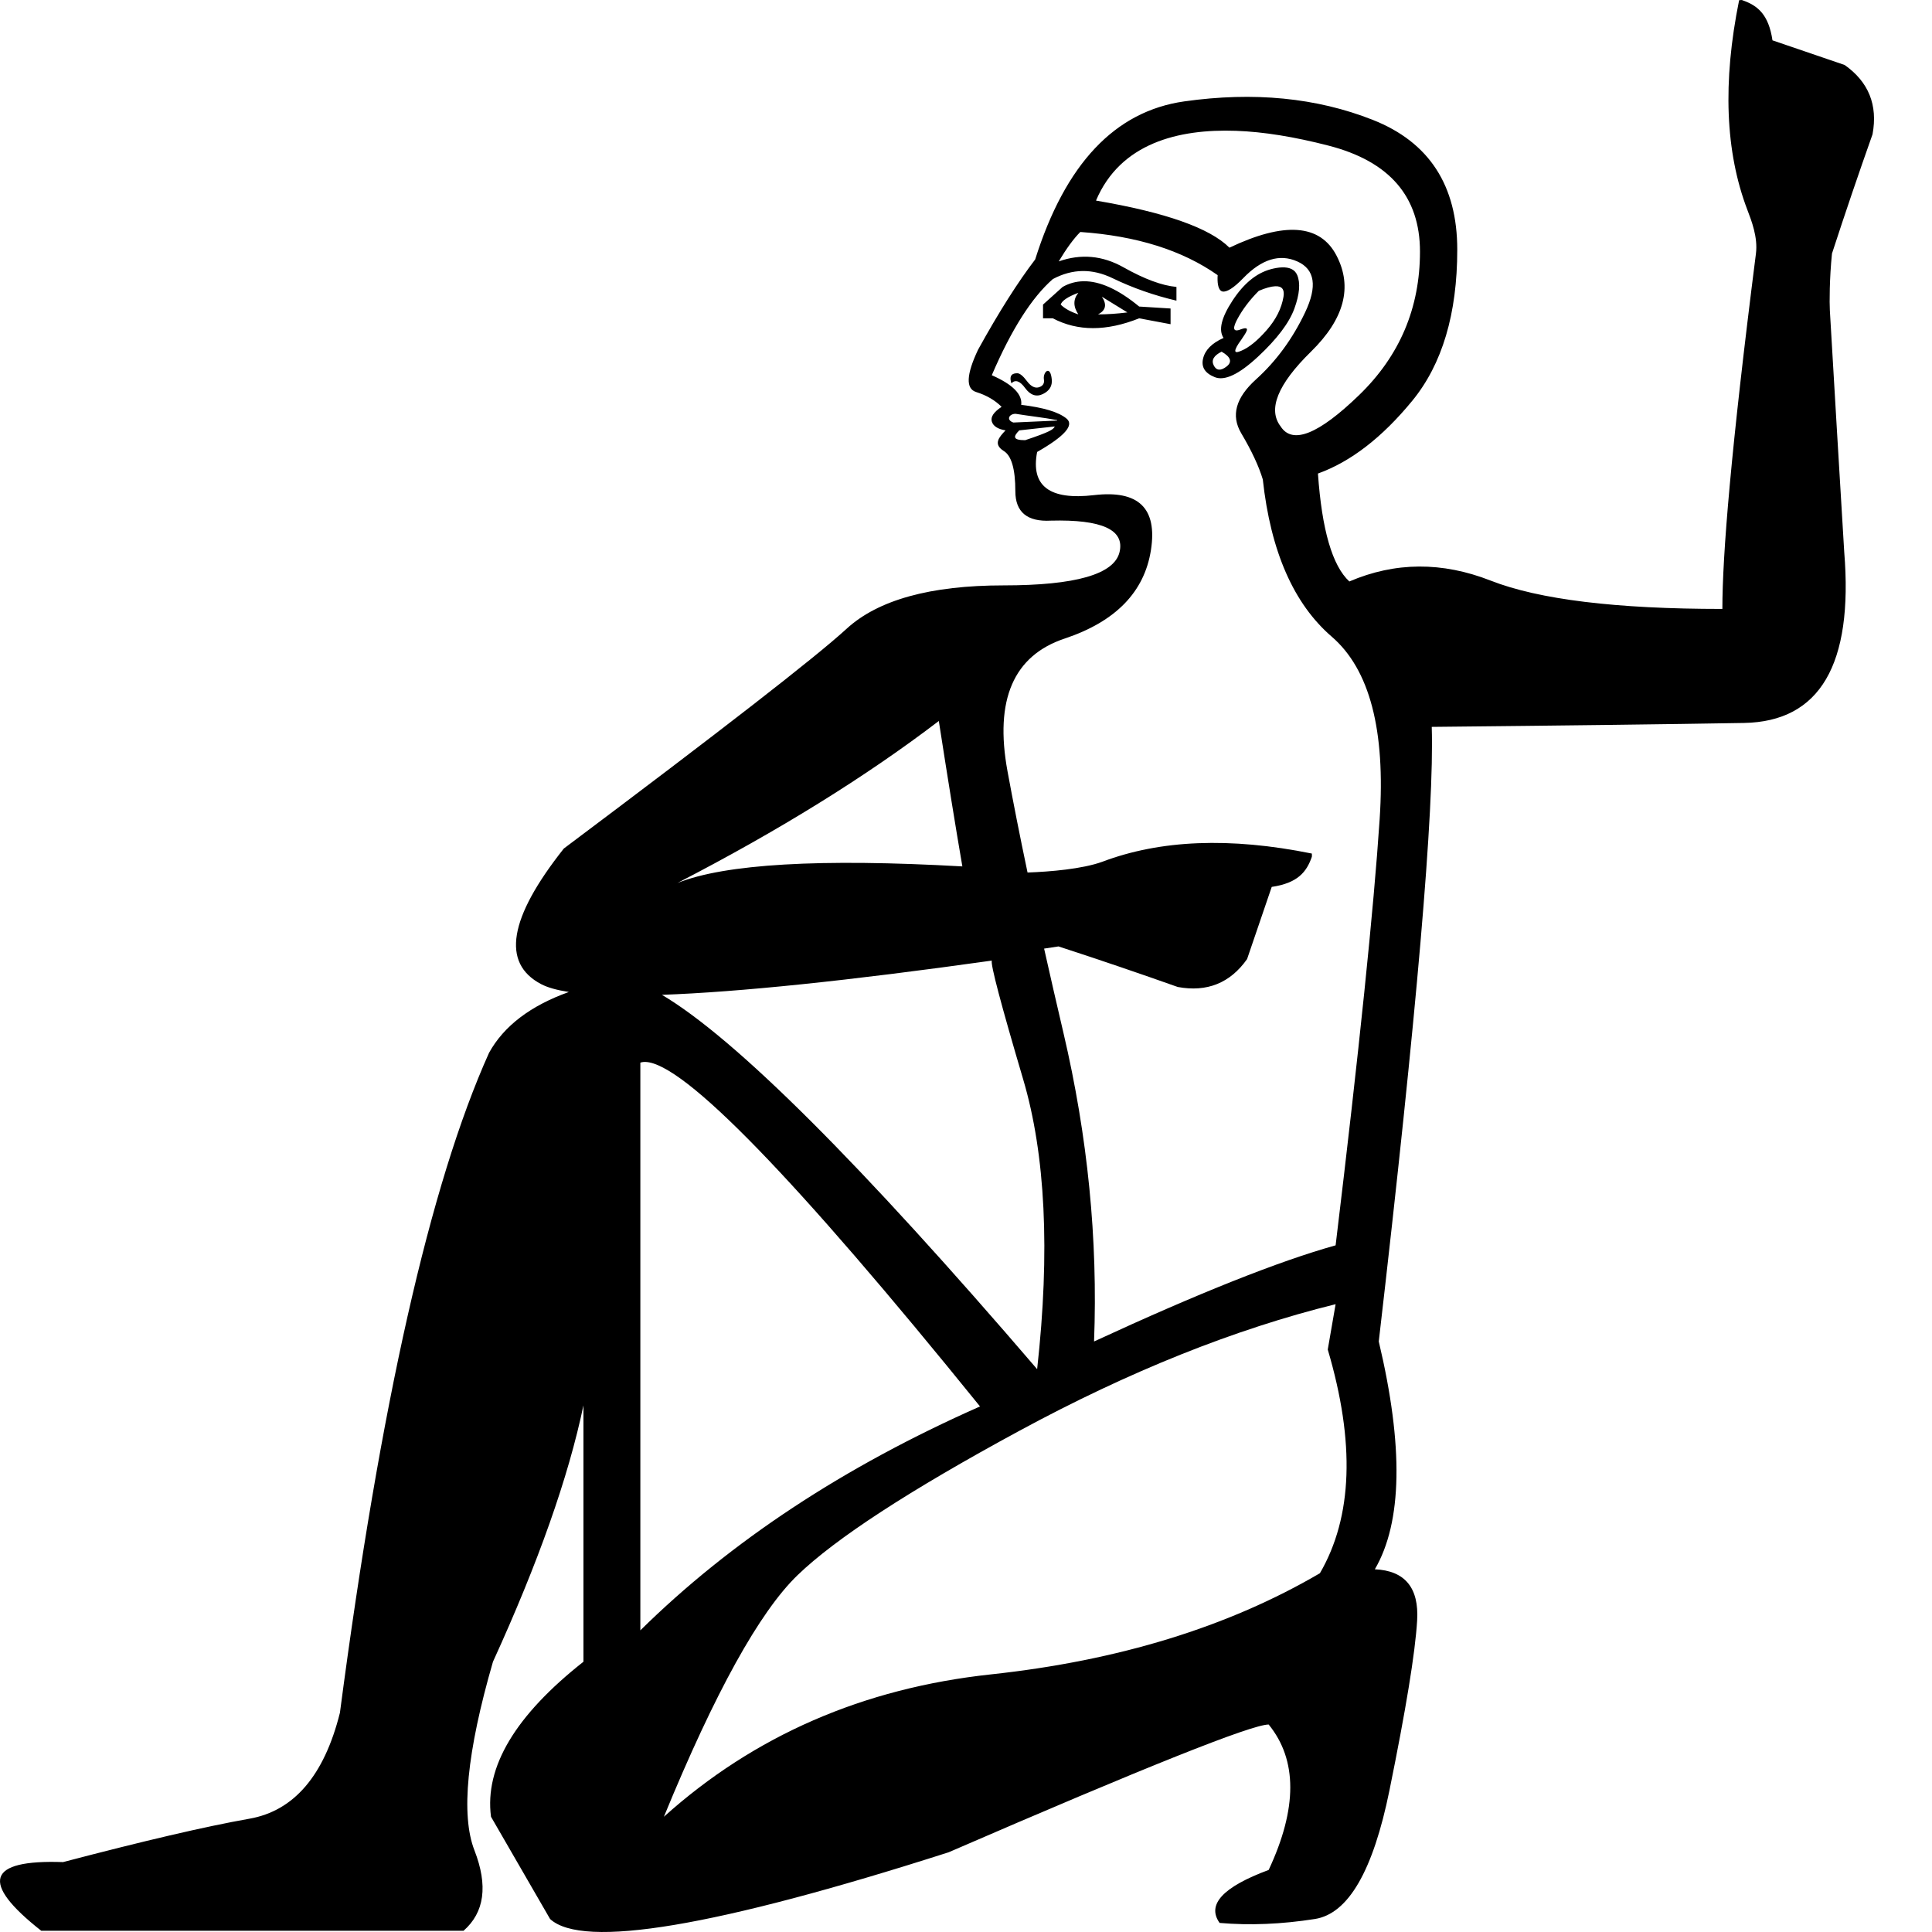 <?xml version="1.0" encoding="UTF-8" standalone="no"?>
<svg
   width="1000"
   height="1000"
   version="1.1"
   id="svg1"
   sodipodi:docname="1347E.svg"
   inkscape:version="1.4.2 (f4327f4, 2025-05-13)"
   xmlns:inkscape="http://www.inkscape.org/namespaces/inkscape"
   xmlns:sodipodi="http://sodipodi.sourceforge.net/DTD/sodipodi-0.dtd"
   xmlns="http://www.w3.org/2000/svg"
   xmlns:svg="http://www.w3.org/2000/svg">
  <defs
     id="defs1" />
  <sodipodi:namedview
     id="namedview1"
     pagecolor="#ffffff"
     bordercolor="#666666"
     borderopacity="1.0"
     inkscape:showpageshadow="2"
     inkscape:pageopacity="0.0"
     inkscape:pagecheckerboard="0"
     inkscape:deskcolor="#d1d1d1"
     inkscape:zoom="0.3775"
     inkscape:cx="793.37748"
     inkscape:cy="9.2715232"
     inkscape:window-width="1680"
     inkscape:window-height="998"
     inkscape:window-x="-8"
     inkscape:window-y="-8"
     inkscape:window-maximized="1"
     inkscape:current-layer="svg1" />
  <path
     id="path1"
     style="fill:#000000;stroke:none;stroke-width:57.777"
     d="m 901.631,0.006 c -0.414,-0.031 -1.028,0.092 -1.467,0.111 -8.595,42.411 -7.173,78.552 4.287,108.559 2.073,5.428 5.492,14.155 4.422,22.568 -12.957,101.831 -17.377,156.154 -17.377,183.939 -54.892,0 -94.881,-4.844 -119.955,-14.67 -25.074,-9.826 -49.406,-9.714 -73.125,0.451 -8.81,-8.132 -14.217,-26.719 -16.25,-55.859 16.942,-6.099 33.163,-18.603 48.75,-37.578 15.587,-18.975 23.359,-45.108 23.359,-78.314 0,-33.206 -14.531,-55.622 -43.672,-67.143 -29.14,-11.521 -61.694,-14.674 -97.611,-9.592 -35.917,5.083 -61.601,32.342 -77.188,81.813 -8.81,11.521 -18.722,27.066 -29.564,46.719 -6.099,12.876 -6.437,20.198 -1.016,21.893 5.421,1.694 9.815,4.283 13.203,7.672 -4.066,2.711 -5.756,5.191 -5.078,7.562 0.678,2.372 3.043,3.947 7.109,4.625 -3.437,3.613 -6.469,7.1 -1.016,10.607 4.066,2.372 6.094,9.356 6.094,20.877 0,10.843 6.194,15.912 18.393,15.234 26.43,-0.678 38.258,4.729 35.547,16.25 -2.711,11.521 -22.761,17.266 -60.033,17.266 -37.95,0 -64.986,7.546 -81.25,22.455 -16.264,14.909 -65.037,52.757 -146.359,113.748 -28.463,35.917 -32.406,59.348 -11.736,70.191 3.312,1.737 8.087,3.091 14.33,4.062 -19.85,7.12 -33.637,17.592 -41.301,31.482 -30.496,67.768 -56.177,181.651 -77.186,341.584 -8.132,32.529 -23.791,50.777 -46.832,54.844 -23.041,4.066 -55.144,11.612 -96.482,22.455 -39.306,-1.355 -43.136,10.473 -11.285,35.547 H 239.924 c 10.843,-9.486 12.758,-23.341 5.643,-41.639 -7.116,-18.297 -3.962,-50.853 9.592,-97.613 23.38,-51.165 39.039,-95.433 46.832,-132.705 v 132.705 c -35.239,27.785 -51.236,54.482 -47.848,80.234 l 30.582,52.924 c 16.942,15.587 85.654,4.098 206.281,-34.529 101.652,-44.049 156.848,-66.129 165.658,-66.129 14.909,18.297 14.909,43.416 0,75.268 -23.719,8.81 -32.167,17.934 -25.391,27.422 15.587,1.355 32.032,0.68 49.312,-2.031 17.281,-2.711 30.123,-24.901 38.594,-66.578 8.471,-41.678 13.316,-70.966 14.332,-87.908 1.017,-16.942 -6.306,-25.84 -21.893,-26.518 14.231,-24.397 14.907,-63.709 2.031,-117.924 19.653,-169.421 28.777,-275.417 27.422,-318.111 68.446,-0.678 122.288,-1.354 161.594,-2.031 39.306,-0.678 56.654,-30.19 51.91,-88.471 -2.534,-41.712 -5.001,-83.43 -7.447,-125.146 -0.219,-3.735 -0.221,-16.438 1.107,-29.34 6.964,-21.384 13.957,-41.894 20.988,-61.727 2.819,-15.171 -2.061,-27.16 -14.443,-35.885 L 917.43,20.881 C 915.444,7.443 909.72,2.834 901.855,0.117 901.792,0.095 901.7,0.019 901.631,0.006 Z M 639.736,67.713 c 14.287,0.504 30.233,3.099 47.959,7.674 31.512,8.132 47.283,26.379 47.283,54.842 0,29.14 -10.476,53.921 -31.484,74.252 -21.008,20.33 -34.526,25.738 -40.625,16.25 -6.777,-8.81 -1.595,-21.763 15.686,-38.705 17.281,-16.942 21.674,-33.501 13.203,-49.766 -8.471,-16.264 -26.944,-17.616 -55.406,-4.062 -10.165,-10.165 -33.145,-18.276 -69.062,-24.375 12.585,-29.746 42.65,-37.161 72.447,-36.109 z m -80.572,52.359 c 29.14,2.033 52.796,9.468 71.094,22.344 -0.254,4.066 0.289,6.741 1.467,7.9 l 0.115,0.111 c 0.054,0.038 0.284,0.193 0.342,0.227 0.116,0.056 0.437,0.19 0.564,0.227 2.189,0.429 5.829,-1.818 10.721,-6.885 9.488,-9.826 18.838,-12.756 27.986,-8.689 9.149,4.066 10.501,12.853 4.062,26.406 -6.438,13.554 -14.887,25.157 -25.391,34.645 -10.504,9.488 -13.095,18.724 -7.674,27.873 5.421,9.149 9.139,17.145 11.172,23.922 4.066,37.273 16.007,64.419 35.66,81.361 19.653,16.942 27.876,48.371 24.826,94.453 -3.049,46.082 -10.597,119.639 -22.795,220.613 -29.14,8.132 -70.819,24.689 -125.033,49.764 2.019,-52.86 -3.268,-106.026 -15.805,-159.562 -3.575,-15.267 -6.935,-29.876 -10.045,-43.785 3.317,-0.511 5.972,-0.939 7.449,-1.129 21.384,6.964 41.894,13.959 61.727,20.99 15.171,2.819 27.16,-2.063 35.885,-14.445 l 12.75,-37.352 c 13.438,-1.986 18.047,-7.707 20.764,-15.572 0.092,-0.471 0.022,-1.183 0,-1.693 -42.411,-8.595 -78.522,-7.096 -108.557,4.289 -10.285,3.702 -26.764,5.11 -38.594,5.529 -4.006,-19.028 -7.455,-36.526 -10.381,-52.473 -6.777,-36.934 3.135,-59.801 29.564,-68.611 26.43,-8.81 41.299,-24.129 44.688,-45.814 3.388,-21.686 -6.412,-31.148 -29.453,-28.438 -23.041,2.711 -32.842,-4.724 -29.453,-22.344 14.231,-8.132 19.3,-13.877 15.234,-17.266 -4.066,-3.388 -11.95,-5.754 -23.471,-7.109 0.678,-5.421 -4.391,-10.602 -15.234,-15.346 10.165,-23.719 20.753,-40.278 31.596,-49.766 10.165,-5.421 20.416,-5.534 30.92,-0.451 10.504,5.083 21.544,8.912 33.064,11.623 v -7.109 c -7.455,-0.678 -16.579,-4.057 -27.422,-10.156 -10.843,-6.099 -21.995,-7.113 -33.516,-3.047 4.066,-6.777 7.783,-11.846 11.172,-15.234 z m 104.578,18.316 c -2.011,0.043 -4.134,0.454 -6.064,0.98 -7.454,2.033 -13.986,7.44 -19.746,16.25 -5.76,8.81 -7.338,15.231 -4.627,19.297 -6.099,2.711 -9.591,6.316 -10.607,10.721 -1.016,4.405 1.011,7.559 6.094,9.592 5.083,2.033 12.515,-1.459 22.342,-10.607 9.826,-9.149 16.135,-17.485 18.846,-24.939 2.711,-7.455 3.161,-13.2 1.467,-17.266 -1.313,-3.15 -4.352,-4.1 -7.703,-4.027 z m -102.885,7.188 c -3.852,0.053 -7.446,1.028 -10.834,2.934 l -10.156,9.141 v 7.109 h 5.078 c 12.876,6.777 27.746,6.777 44.688,0 l 16.25,3.047 v -8.125 l -16.25,-1.016 c -10.716,-8.852 -20.302,-13.206 -28.775,-13.09 z m 99.191,2.596 c 3.468,-0.159 4.922,1.604 4.287,5.416 -1.016,6.099 -3.944,11.844 -8.688,17.266 -4.744,5.421 -9.137,9.027 -13.203,10.721 -1.746,0.758 -3.054,1.034 -3.066,0 -0.011,-0.932 1.014,-2.932 3.047,-5.643 2.149,-3.298 5.529,-7.479 -0.014,-5.527 -5.093,2.121 -3.855,-1.685 -2.045,-5.076 2.711,-5.083 6.428,-10.039 11.172,-14.783 3.558,-1.525 6.382,-2.276 8.463,-2.371 z m -101.9,3.385 c -2.711,3.388 -2.711,7.106 0,11.172 -4.066,-1.355 -7.108,-3.045 -9.141,-5.078 0.678,-2.033 3.719,-4.061 9.141,-6.094 z m 12.188,2.031 13.203,8.125 c -5.421,0.678 -10.491,1.016 -15.234,1.016 4.066,-2.033 4.742,-5.075 2.031,-9.141 z m 61.953,28.438 c 4.744,2.711 5.645,5.302 2.596,7.674 -3.049,2.372 -5.303,2.147 -6.658,-0.564 -1.355,-2.711 -0.004,-5.076 4.062,-7.109 z m -89.982,9.912 c -1.183,0.051 -2.332,2.34 -1.986,4.418 0.339,2.033 -0.449,3.385 -2.482,4.062 -2.033,0.678 -4.174,-0.336 -6.207,-3.047 -2.033,-2.711 -3.723,-4.174 -5.078,-4.174 -2.158,0 -4.542,0.704 -3.047,5.189 2.033,-2.033 4.399,-1.245 7.109,2.482 2.711,3.727 5.865,4.741 9.254,3.047 3.388,-1.694 4.852,-4.172 4.514,-7.561 -0.33,-3.3 -1.213,-4.455 -2.076,-4.418 z m -16.658,22.248 h 0.002 c 7.149,1.167 14.429,1.915 21.553,3.273 v 0.225 c -7.561,0.319 -15.121,0.674 -22.682,1.016 -3.835,-1.277 -2.301,-4.489 1.127,-4.514 z m 20.312,6.545 c -0.782,1.564 -2.329,2.771 -15.346,7.109 -6.345,0 -6.353,-1.77 -3.047,-5.076 z m -60.033,152.455 c 4.744,30.496 8.799,55.615 12.188,75.268 -73.573,-4.153 -122.746,-1.296 -147.488,8.576 52.366,-27.025 97.484,-55.001 135.301,-83.844 z m 27.422,124.018 c -0.678,2.033 4.729,22.533 16.25,61.5 11.521,38.967 13.997,88.981 7.221,149.973 -91.405,-106.545 -156.164,-171.198 -194.207,-193.756 39.634,-1.411 96.51,-7.273 170.736,-17.717 z M 334.051,549.658 c 19.843,0.558 77.56,60.051 173.205,178.314 -70.479,31.173 -129.054,69.81 -175.814,115.893 V 550.014 c 0.529,-0.168 1.083,-0.294 1.693,-0.34 v 0.002 c 0.296,-0.021 0.601,-0.026 0.916,-0.018 z m 357.256,125.389 -4.062,23.473 c 14.231,48.115 12.879,86.639 -4.062,115.779 -47.438,27.785 -104.209,45.246 -170.283,52.361 -66.074,7.116 -122.507,31.671 -169.268,73.688 26.43,-64.38 49.521,-106.058 69.174,-125.033 19.653,-18.975 57.838,-43.869 114.764,-74.703 56.925,-30.834 111.557,-52.688 163.738,-65.564 z"
     sodipodi:nodetypes="ccsscsccssssccscsccscssscscccscccscccccccccssccccscsccccccsssscssccsccccccsscsccssccscccccccccsssscscccsccsccssscsssscssccccccccsccccscccccccccccccccsccscssscsscscccccscccccccccscccscccccscccscsscsc" />
</svg>
